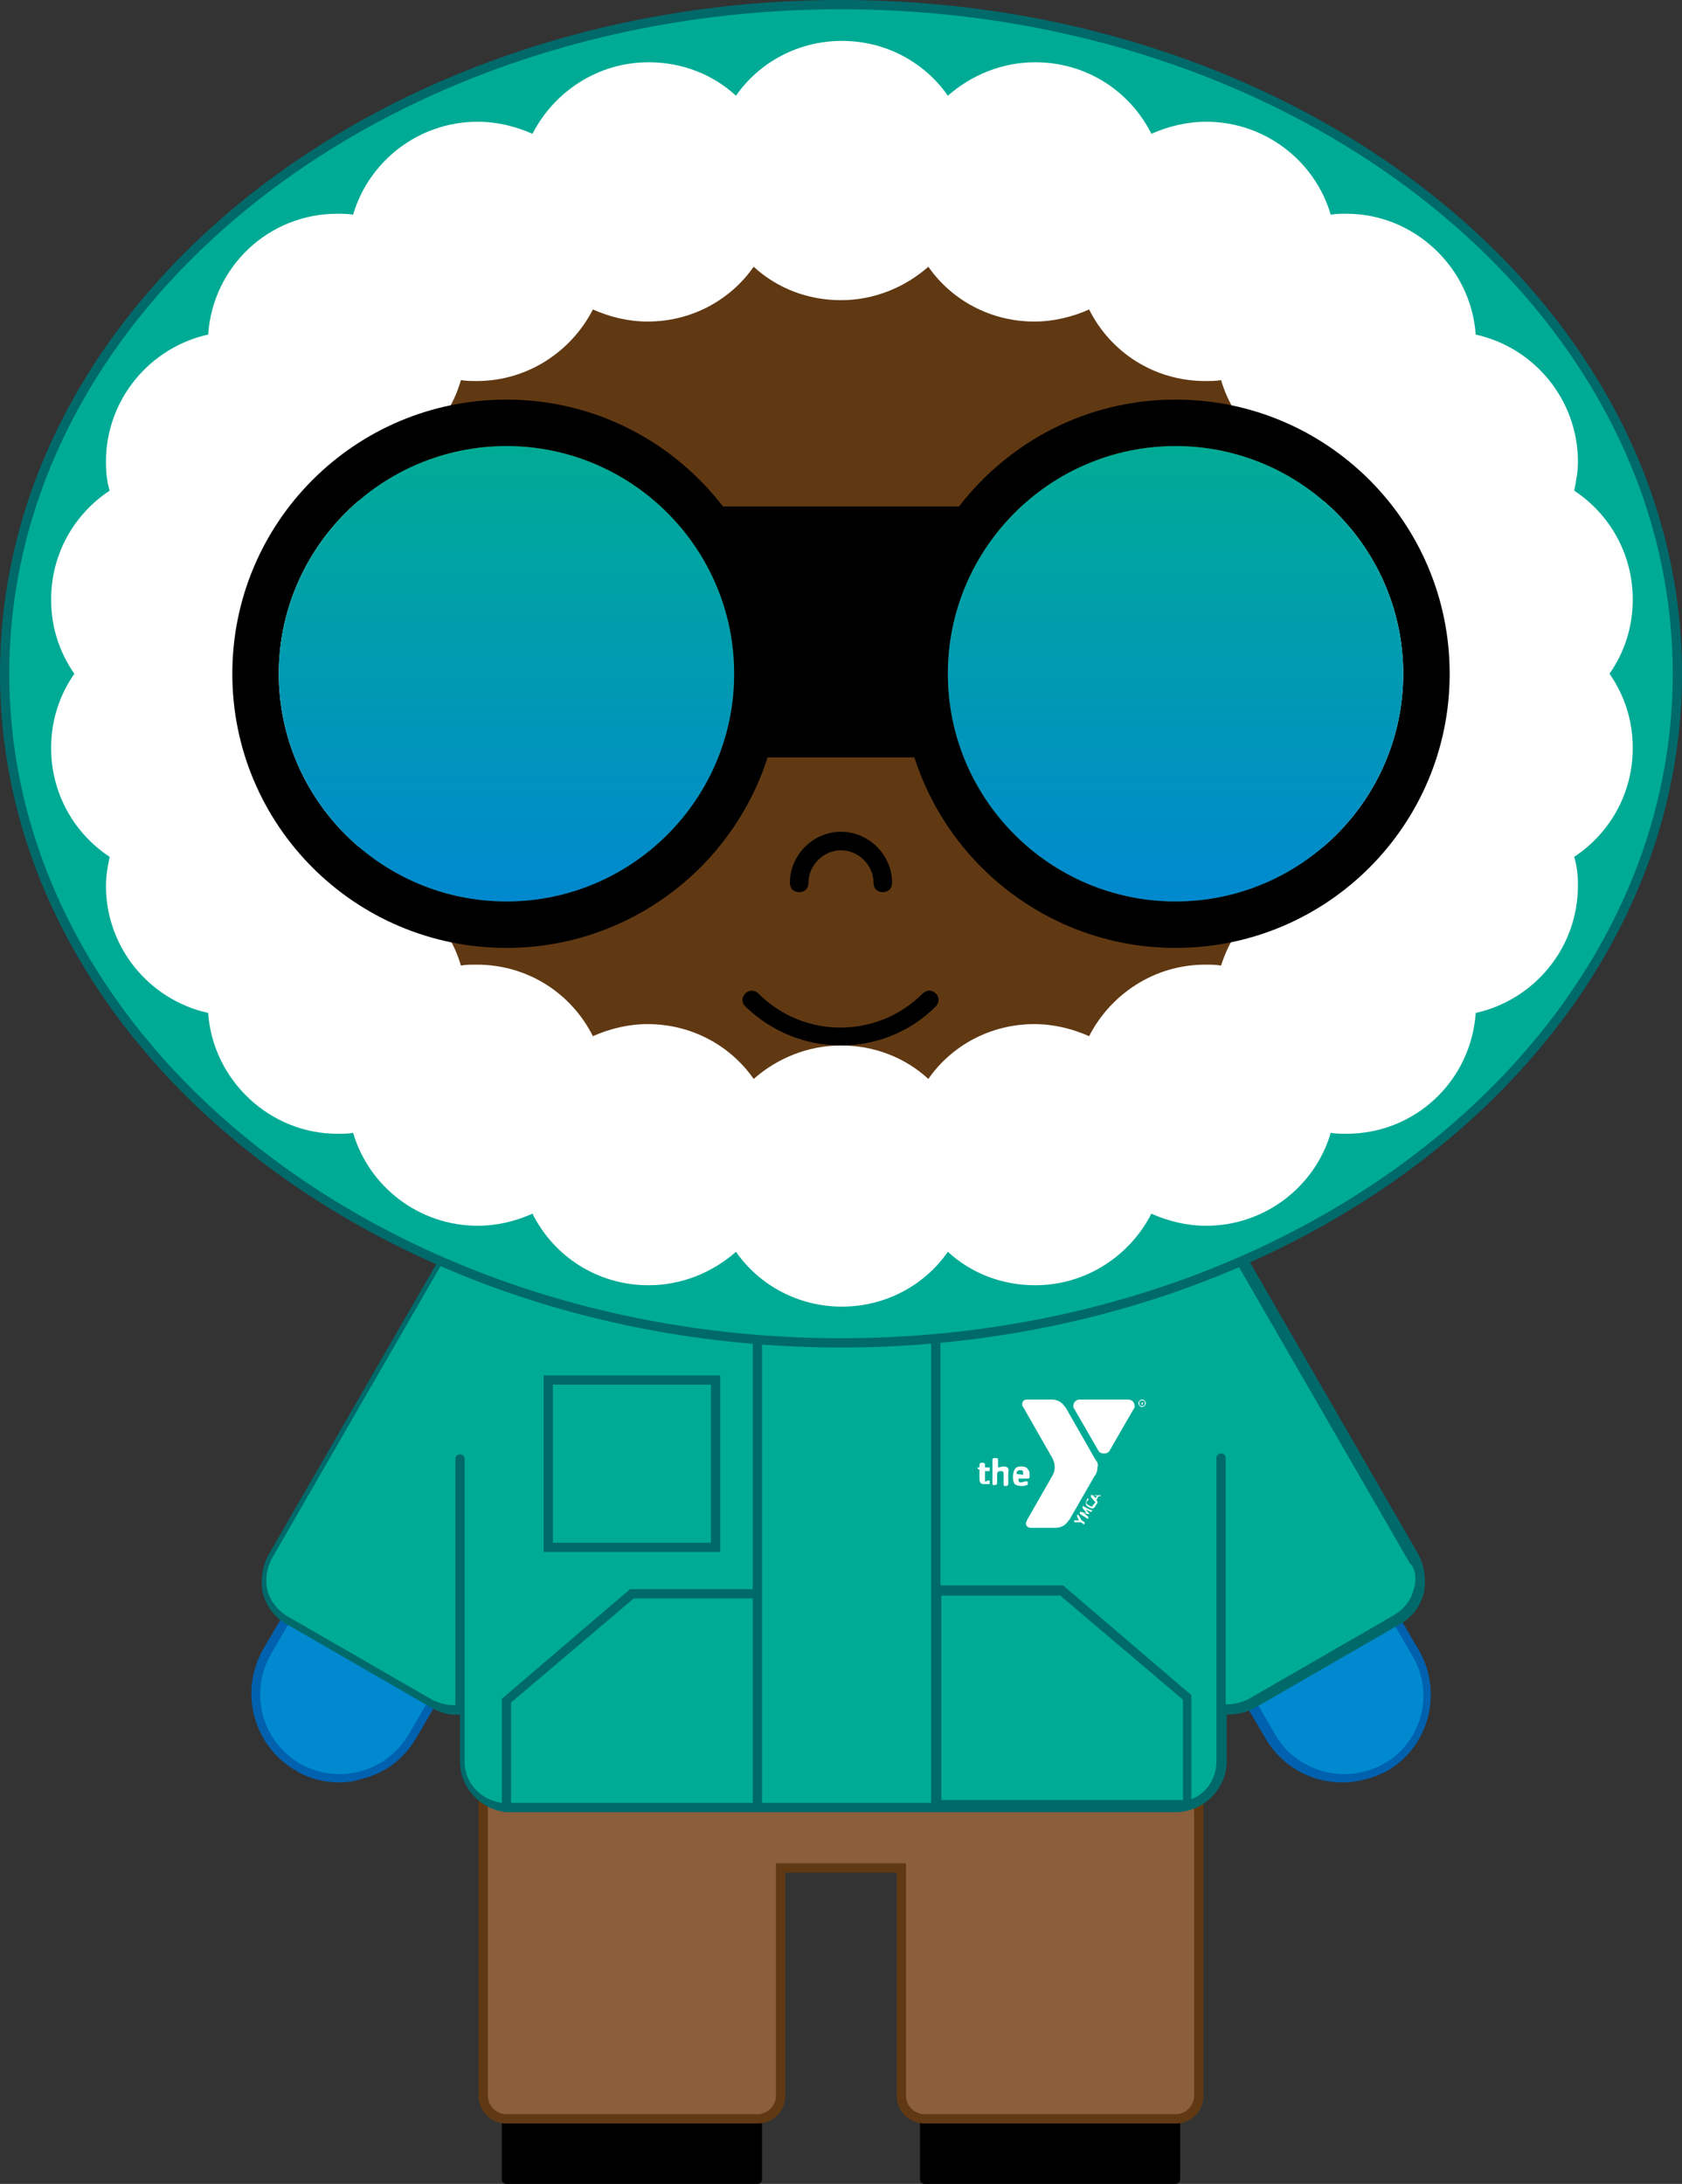 <svg version="1.1" id="Layer_1" xmlns="http://www.w3.org/2000/svg" x="0" y="0" viewBox="0 0 181 235" xml:space="preserve"><rect x="0" y="0" width="181" height="235" fill="#333333" stroke="none"/><style>.st0{fill:#603913}.st1{fill:#fff}.st2{fill:#0089cf}.st3{fill:#0061af}.st5{fill:#00ab95}.st6{fill:#006a6b}</style><ellipse class="st0" cx="90.5" cy="72.5" rx="72" ry="54"/><path d="M90.5 112.5c-3.7 0-7.4-1.4-10.3-4.2-.4-.4-.4-1 0-1.4s1-.4 1.4 0c4.9 4.9 12.8 4.9 17.7 0 .4-.4 1-.4 1.4 0s.4 1 0 1.4c-2.8 2.8-6.5 4.2-10.2 4.2zM70.5 66.3c2.5 0 4.5 2 4.5 4.5v4.5c0 2.5-2 4.5-4.5 4.5s-4.5-2-4.5-4.5v-4.5c0-2.4 2-4.5 4.5-4.5z"/><circle class="st1" cx="70.5" cy="70.7" r="1.8"/><g><path d="M110.5 66.3c2.5 0 4.5 2 4.5 4.5v4.5c0 2.5-2 4.5-4.5 4.5s-4.5-2-4.5-4.5v-4.5c0-2.4 2-4.5 4.5-4.5z"/><circle class="st1" cx="110.5" cy="70.7" r="1.8"/></g><path d="M95 96c-.6 0-1-.4-1-1 0-1.9-1.6-3.5-3.5-3.5S87 93.1 87 95c0 .6-.4 1-1 1s-1-.4-1-1c0-3 2.5-5.5 5.5-5.5S96 92 96 95c0 .6-.4 1-1 1z"/><g><path class="st2" d="M48.8 179l-4.5 7.8c-2.5 4.3-8 5.8-12.3 3.3-4.3-2.5-5.8-8-3.3-12.3l4.5-7.8 15.6 9z"/><path class="st3" d="M36.5 191.8c-1.6 0-3.3-.4-4.7-1.3-4.5-2.6-6.1-8.4-3.5-13l4.8-8.2 16.5 9.5-4.8 8.2c-1.3 2.2-3.3 3.8-5.8 4.4-.9.3-1.7.4-2.5.4zm-3.1-21.1l-4.3 7.4c-1.1 2-1.4 4.3-.8 6.5.6 2.2 2 4 4 5.2 2 1.1 4.3 1.4 6.5.8 2.2-.6 4-2 5.2-4l4.3-7.4-14.9-8.5z"/><path class="st2" d="M132.2 179l4.5 7.8c2.5 4.3 8 5.8 12.3 3.3 4.3-2.5 5.8-8 3.3-12.3l-4.5-7.8-15.6 9z"/><path class="st3" d="M144.5 191.8c-.8 0-1.7-.1-2.5-.3-2.5-.7-4.5-2.2-5.8-4.4l-4.8-8.2 16.5-9.5 4.8 8.2c2.6 4.5 1.1 10.4-3.5 13-1.4.7-3 1.2-4.7 1.2zm-11.6-12.6l4.3 7.4c1.1 2 3 3.4 5.2 4 2.2.6 4.5.3 6.5-.8 4.1-2.3 5.5-7.6 3.1-11.6l-4.3-7.4-14.8 8.4z"/><path d="M99.5 225.5h27v9h-27z"/><path d="M126.5 235h-27c-.3 0-.5-.2-.5-.5v-9c0-.3.2-.5.5-.5h27c.3 0 .5.2.5.5v9c0 .3-.2.5-.5.5zm-26.5-1h26v-8h-26v8zM54.5 225.5h27v9h-27z"/><path d="M81.5 235h-27c-.3 0-.5-.2-.5-.5v-9c0-.3.2-.5.5-.5h27c.3 0 .5.2.5.5v9c0 .3-.2.5-.5.5zM55 234h26v-8H55v8z"/><g><path d="M126.5 187h-72c-1.4 0-2.5 1.1-2.5 2.5v36c0 1.4 1.1 2.5 2.5 2.5h27c1.4 0 2.5-1.1 2.5-2.5V201h13v24.5c0 1.4 1.1 2.5 2.5 2.5h27c1.4 0 2.5-1.1 2.5-2.5v-36c0-1.4-1.1-2.5-2.5-2.5z" fill="#8b5e3c"/><path class="st0" d="M126.5 228.5h-27c-1.7 0-3-1.3-3-3v-24h-12v24c0 1.7-1.3 3-3 3h-27c-1.7 0-3-1.3-3-3v-36c0-1.7 1.3-3 3-3h72c1.7 0 3 1.3 3 3v36c0 1.7-1.3 3-3 3zm-43-28h14v25c0 1.1.9 2 2 2h27c1.1 0 2-.9 2-2v-36c0-1.1-.9-2-2-2h-72c-1.1 0-2 .9-2 2v36c0 1.1.9 2 2 2h27c1.1 0 2-.9 2-2v-25z"/></g><g><path class="st5" d="M152.1 167.5l-22.5-39c-.1-.2-.2-.3-.3-.5-.1-.1-.2-.3-.3-.4-.2-.2-.3-.5-.5-.7-.1-.1-.2-.2-.3-.4-.2-.2-.4-.5-.7-.7-.1-.1-.2-.2-.2-.3-.2-.2-.5-.4-.7-.6l-.3-.3c-.2-.2-.5-.4-.7-.5-.1-.1-.3-.2-.4-.3-.2-.1-.4-.3-.7-.4l-.6-.3-.6-.3c-.2-.1-.5-.2-.7-.3-.2-.1-.4-.1-.5-.2-.3-.1-.5-.2-.8-.3-.2 0-.3-.1-.5-.1-.3-.1-.5-.1-.7-.2-.2 0-.4-.1-.6-.1-.2 0-.5-.1-.7-.1H62.4c-.3 0-.5.1-.7.1-.2 0-.4.1-.6.1-.3 0-.5.1-.8.2-.2 0-.3.1-.5.1-.3.1-.5.2-.8.3-.2.1-.3.1-.5.2-.3.1-.5.2-.8.3-.2.1-.3.2-.5.2-.2.1-.4.2-.6.4-.2.1-.4.2-.6.4-.2.1-.3.2-.5.3-.2.1-.4.3-.6.5-.1.1-.3.2-.4.4-.2.2-.4.4-.6.5l-.4.4c-.2.2-.3.4-.5.6-.1.2-.3.3-.4.5-.1.2-.3.4-.4.5-.1.2-.3.4-.4.6-.1.1-.2.3-.3.4l-22.5 39c-.7 1.1-.8 2.5-.5 3.8.3 1.3 1.2 2.4 2.3 3l15.6 9c1 .6 2.1.8 3.2.6v5.6c0 2.8 2.2 5 5 5h72c2.8 0 5-2.2 5-5v-5.6c1.1.2 2.2 0 3.2-.6l15.6-9c1.1-.7 2-1.8 2.3-3 .3-1.3.1-2.7-.6-3.8z"/><path class="st6" d="M152.6 167.2l-22.5-39c-.1-.2-.2-.3-.3-.6-.1-.2-.2-.3-.3-.5-.2-.2-.4-.5-.5-.7-.1-.1-.2-.2-.3-.4-.2-.2-.4-.5-.7-.7l-.3-.3c-.2-.2-.5-.4-.7-.7l-.3-.3c-.2-.2-.5-.4-.7-.5-.1-.1-.3-.2-.4-.3-.2-.1-.4-.3-.7-.4l-.6-.3-.6-.3c-.2-.1-.5-.2-.7-.3-.2-.1-.4-.1-.5-.2-.3-.1-.5-.2-.8-.3-.2 0-.4-.1-.6-.1-.3-.1-.5-.1-.8-.2-.2 0-.4-.1-.6-.1-.3 0-.5-.1-.8-.1H62.4c-.3 0-.5.1-.7.1-.2 0-.4.1-.6.1-.3.1-.6.1-.8.2-.2 0-.3.1-.5.1-.3.1-.6.2-.8.3-.2.1-.3.1-.5.2-.3.1-.5.2-.8.3-.2.1-.4.2-.5.3-.2.1-.5.2-.7.4-.2.1-.4.2-.6.4-.2.1-.4.2-.5.4-.2.2-.4.3-.6.5-.2.1-.3.2-.4.4l-.6.6-.4.4c-.2.2-.3.4-.5.6-.1.2-.3.3-.4.5-.1.2-.3.4-.4.6-.1.2-.3.4-.4.6-.1.1-.2.3-.3.4l-22.5 39c-.7 1.3-.9 2.8-.6 4.2.4 1.4 1.3 2.6 2.6 3.3l15.6 9c.9.5 1.9.8 3 .7v5c0 2.9 2.2 5.2 5 5.5h72c3 0 5.5-2.5 5.5-5.5v-5c1 0 2.1-.2 3-.7l15.6-9c1.3-.7 2.2-1.9 2.6-3.3.3-1.5.1-3-.6-4.3zM81 194H55v-10.8L68.2 172H81v22zm20.3-22.3h12.8l13.2 11.2v10.8h-26v-22zm50.8-.6c-.3 1.2-1.1 2.1-2.1 2.7l-15.6 9c-.8.4-1.6.6-2.5.6v-26.5c0-.3-.2-.5-.5-.5s-.5.2-.5.5v32.6c0 1.9-1.1 3.5-2.7 4.1v-11.2l-13.8-11.8h-13.2v-26.5c0-.3-.2-.5-.5-.5s-.5.2-.5.5V194H82v-49.5c0-.3-.2-.5-.5-.5s-.5.2-.5.5V171H67.8L54 182.8V194c-2.2-.3-4-2.1-4-4.4V157c0-.3-.2-.5-.5-.5s-.5.2-.5.5v26.5c-.9 0-1.7-.2-2.5-.6l-15.6-9c-1-.6-1.8-1.6-2.1-2.7-.3-1.1-.1-2.4.4-3.4l22.5-39c.1-.1.2-.3.2-.4.1-.2.3-.4.4-.6.1-.2.3-.4.4-.5.1-.2.3-.3.4-.5.2-.2.3-.4.5-.5l.4-.4c.2-.2.4-.3.6-.5.1-.1.3-.2.4-.3.2-.2.4-.3.6-.4.2-.1.3-.2.5-.3l.6-.3.6-.3c.1-.1.3-.2.5-.2.2-.1.5-.2.7-.3.2-.1.3-.1.5-.2s.5-.2.8-.2c.2 0 .3-.1.5-.1.3-.1.5-.1.8-.2.2 0 .4-.1.6-.1.2 0 .4-.1.7-.1H118.7c.2 0 .5 0 .7.1.2 0 .4.1.6.1.2 0 .5.1.7.2.2 0 .4.1.5.1.3.1.5.2.8.2.2.1.3.1.5.2s.4.2.7.3c.2.1.4.2.5.3l.6.3c.2.1.4.2.6.4.1.1.3.2.4.3.2.2.5.3.7.5l.3.3c.2.2.5.4.7.6l.2.2c.2.3.4.5.6.7.1.1.2.2.3.4.2.2.3.4.5.7.1.1.2.3.3.4.1.2.2.4.3.5l22.5 39c.6.5.8 1.8.4 2.9z"/><path class="st6" d="M58.5 167h19v-19h-19v19zm1-18h17v17h-17v-17z"/><g><path class="st1" d="M121.4 150.6h-5.2c-.4 0-.7.3-.7.7 0 .1 0 .2.1.3l2.6 4.5c.1.2.3.3.6.3s.5-.1.6-.3l2.6-4.5c.1-.1.1-.2.1-.3 0-.4-.3-.7-.7-.7M122.5 151c0-.2.2-.4.4-.4s.4.2.4.4-.2.4-.4.4-.4-.2-.4-.4m.1 0c0 .2.1.3.3.3.2 0 .3-.1.3-.3 0-.2-.1-.3-.3-.3-.2 0-.3.1-.3.3"/><path class="st1" d="M123 151.2l-.2-.1v.1-.3h.2v.1c0 .1 0 .1-.1.1l.1.1m-.1-.3h-.1v.1h.1v-.1M113.4 157zm4.5.1l-3.2-5.6-.1-.1c-.3-.5-.8-.8-1.4-.8h-2.7c-.3 0-.5.2-.5.5 0 .1 0 .2.1.3l3.2 5.6c.1.3.2.5.2.9 0 .3-.1.6-.2.8l-2.8 4.9c0 .1-.1.2-.1.3 0 .3.2.5.5.5h2.7c.6 0 1.1-.3 1.4-.8l.1-.1 2.7-4.7.1-.1c.1-.2.2-.5.2-.8.1-.3 0-.6-.2-.8"/><path class="st1" d="M110.5 159.4h-.1c-.2 0-.3.1-.5.1h-.2c-.1-.1-.1-.2-.1-.4h1c.1 0 .2 0 .2-.3s0-.5-.2-.7c-.1-.2-.3-.3-.7-.3-.4 0-.6.1-.7.3-.1.2-.2.4-.2.8s.1.7.2.8c.1.1.4.2.7.2.2 0 .4 0 .6-.1.1 0 .1-.1.1-.2v-.1c0-.1-.1-.1-.1-.1m-1.1-.8c0-.3.1-.4.4-.4.3 0 .3.1.3.4v.1l-.7-.1zm-1.4-.8c-.2 0-.4.1-.6.1v-.8c0-.1 0-.2-.2-.2h-.2c-.1 0-.2 0-.2.2v2.5c0 .1 0 .2.1.2h.2c.1 0 .2-.1.2-.2v-.9c0-.3.1-.4.4-.4.3 0 .3.1.3.4v1c0 .1 0 .2.1.2h.2c.1 0 .2-.1.2-.2v-1.3c.1-.3 0-.6-.5-.6M106.4 158.3h-.4v1.1h.1c.1 0 .2-.1.3-.1.1 0 .1.1.1.1v.1c0 .2 0 .2-.2.2h-.4c-.4 0-.5-.2-.5-.7v-.9h-.1c-.1 0-.1-.1-.1-.1 0-.1 0-.1.1-.1h.1v-.3c0-.1.1-.2.2-.2h.2c.1 0 .2.1.2.2v.3h.4c.1 0 .1 0 .1.1v.1c0 .2 0 .2-.1.2M116.1 163.1l.3.5.3.2s.1.1 0 .1v.1s-.1.1-.1 0l-.3-.2h-.7v-.2h.5l-.2-.4v-.2c.1 0 .2 0 .2.1 0-.1 0 0 0 0M117.5 162.6l-.1.1-.6-.3.1.1c.1.1.2.3.3.3v.1s-.1.1-.1 0c-.1 0-.3 0-.4-.1h-.1l.5.4v.2s-.1.1-.1 0l-.8-.5v-.2s0-.1.1 0c.2 0 .4.1.6.1-.1-.2-.3-.4-.4-.5v-.2s0-.1.1 0l.8.4c.2 0 .2 0 .1.1M118 161.8c0 .1 0 .1-.1.2 0 .1-.1.1-.1.2-.2.2-.4.1-.6 0-.4-.2-.4-.4-.3-.7 0-.1.1-.1.1-.2s.1-.1.1 0c0 0 .1 0 0 .1 0 .1-.1.1-.1.1s-.1.1-.1.2.1.2.3.3c.2.1.3.2.4 0 0 0 0-.1.1-.1 0-.1.1-.1.1-.2h.1l.1.1M118.5 160.9l-.1.1h-.2c0 .1-.1.1-.1.2s-.1.1-.1.2l.1.2v.2h-.1l-.6-.7v-.2c0-.1.1-.1.1 0h1m-.9 0l.3.3s0-.1.1-.1c0 0 0-.1.1-.1l-.5-.1z"/></g></g><g><path class="st5" d="M90.5.5C40.8.5.5 32.7.5 72.5s40.3 72 90 72 90-32.2 90-72-40.3-72-90-72zm0 126c-39.8 0-72-24.2-72-54s32.2-54 72-54 72 24.2 72 54-32.2 54-72 54z"/><path class="st6" d="M90.5 145C40.6 145 0 112.5 0 72.5S40.6 0 90.5 0 181 32.5 181 72.5 140.4 145 90.5 145zm0-144C41.1 1 1 33.1 1 72.5S41.1 144 90.5 144 180 111.9 180 72.5 139.9 1 90.5 1z"/><path class="st1" d="M175.7 64.5c0-4.9-2.5-9.2-6.3-11.7.2-1 .4-2 .4-3.1 0-6.7-4.7-12.3-11-13.7-.5-7.2-6.6-13-13.9-13-.6 0-1.2 0-1.7.1-1.7-5.8-7.1-10-13.4-10-2.1 0-4.1.5-5.9 1.3-2.3-4.6-7-7.7-12.5-7.7-3.6 0-6.9 1.4-9.4 3.6-2.5-3.6-6.7-5.9-11.4-5.9s-8.9 2.3-11.4 5.9c-2.5-2.3-5.8-3.6-9.4-3.6-5.5 0-10.2 3.2-12.5 7.7-1.8-.8-3.8-1.3-5.9-1.3-6.3 0-11.7 4.2-13.4 10-.6-.1-1.1-.1-1.7-.1-7.4 0-13.4 5.7-13.9 13-6.3 1.4-11 7-11 13.7 0 1.1.1 2.1.4 3.1-3.8 2.5-6.3 6.8-6.3 11.7 0 3 .9 5.7 2.5 8-1.6 2.3-2.5 5-2.5 8 0 4.9 2.5 9.2 6.3 11.7-.2 1-.4 2-.4 3.1 0 6.7 4.7 12.3 11 13.7.5 7.2 6.6 13 13.9 13 .6 0 1.2 0 1.7-.1 1.7 5.8 7.1 10 13.4 10 2.1 0 4.1-.5 5.9-1.3 2.3 4.6 7 7.7 12.5 7.7 3.6 0 6.9-1.4 9.4-3.6 2.5 3.6 6.7 5.9 11.4 5.9s8.9-2.3 11.4-5.9c2.5 2.3 5.8 3.6 9.4 3.6 5.5 0 10.2-3.2 12.5-7.7 1.8.8 3.8 1.3 5.9 1.3 6.3 0 11.7-4.2 13.4-10 .6.1 1.1.1 1.7.1 7.4 0 13.4-5.7 13.9-13 6.3-1.4 11-7 11-13.7 0-1.1-.1-2.1-.4-3.1 3.8-2.5 6.3-6.8 6.3-11.7 0-3-.9-5.7-2.5-8 1.6-2.3 2.5-5 2.5-8zm-44.3 39.4c-.6-.1-1.1-.1-1.7-.1-5.5 0-10.2 3.2-12.5 7.7-1.8-.8-3.8-1.3-5.9-1.3-4.7 0-8.9 2.3-11.4 5.9-2.5-2.3-5.8-3.6-9.4-3.6s-6.9 1.4-9.4 3.6c-2.5-3.6-6.7-5.9-11.4-5.9-2.1 0-4.1.5-5.9 1.3-2.3-4.6-7-7.7-12.5-7.7-.6 0-1.2 0-1.7.1-1.4-4.8-5.4-8.6-10.4-9.7-.3-4.4-2.7-8.3-6.2-10.7.2-1 .4-2 .4-3.1 0-3-.9-5.7-2.5-8 1.6-2.3 2.5-5 2.5-8 0-1.1-.1-2.1-.4-3.1 3.5-2.3 5.9-6.2 6.2-10.7 5-1.1 9-4.8 10.4-9.7.6.1 1.1.1 1.7.1 5.5 0 10.2-3.2 12.5-7.7 1.8.8 3.8 1.3 5.9 1.3 4.7 0 8.9-2.3 11.4-5.9 2.5 2.3 5.8 3.6 9.4 3.6s6.9-1.4 9.4-3.6c2.5 3.6 6.7 5.9 11.4 5.9 2.1 0 4.1-.5 5.9-1.3 2.3 4.6 7 7.7 12.5 7.7.6 0 1.2 0 1.7-.1 1.4 4.8 5.4 8.6 10.4 9.7.3 4.4 2.7 8.3 6.2 10.7-.2 1-.4 2-.4 3.1 0 3 .9 5.7 2.5 8-1.6 2.3-2.5 5-2.5 8 0 1.1.1 2.1.4 3.1-3.5 2.3-5.9 6.2-6.2 10.7-4.9 1.1-8.9 4.9-10.4 9.7z"/><path d="M126.5 43c-9.5 0-17.9 4.5-23.3 11.5H77.8C72.4 47.5 64 43 54.5 43 38.2 43 25 56.2 25 72.5S38.2 102 54.5 102c13.1 0 24.3-8.6 28.1-20.5h15.8c3.8 11.9 15 20.5 28.1 20.5 16.3 0 29.5-13.2 29.5-29.5S142.8 43 126.5 43zm-72 54C41 97 30 86 30 72.5S41 48 54.5 48 79 59 79 72.5 68 97 54.5 97zm72 0C113 97 102 86 102 72.5S113 48 126.5 48 151 59 151 72.5 140 97 126.5 97z"/></g><linearGradient id="SVGID_1_" gradientUnits="userSpaceOnUse" x1="90.5" y1="97" x2="90.5" y2="48"><stop offset="0" stop-color="#0089cf"/><stop offset="1" stop-color="#00ab95"/></linearGradient><path d="M54.5 97C41 97 30 86 30 72.5S41 48 54.5 48 79 59 79 72.5 68 97 54.5 97zm72 0C113 97 102 86 102 72.5S113 48 126.5 48 151 59 151 72.5 140 97 126.5 97z" fill="url(#SVGID_1_)"/></g></svg>
